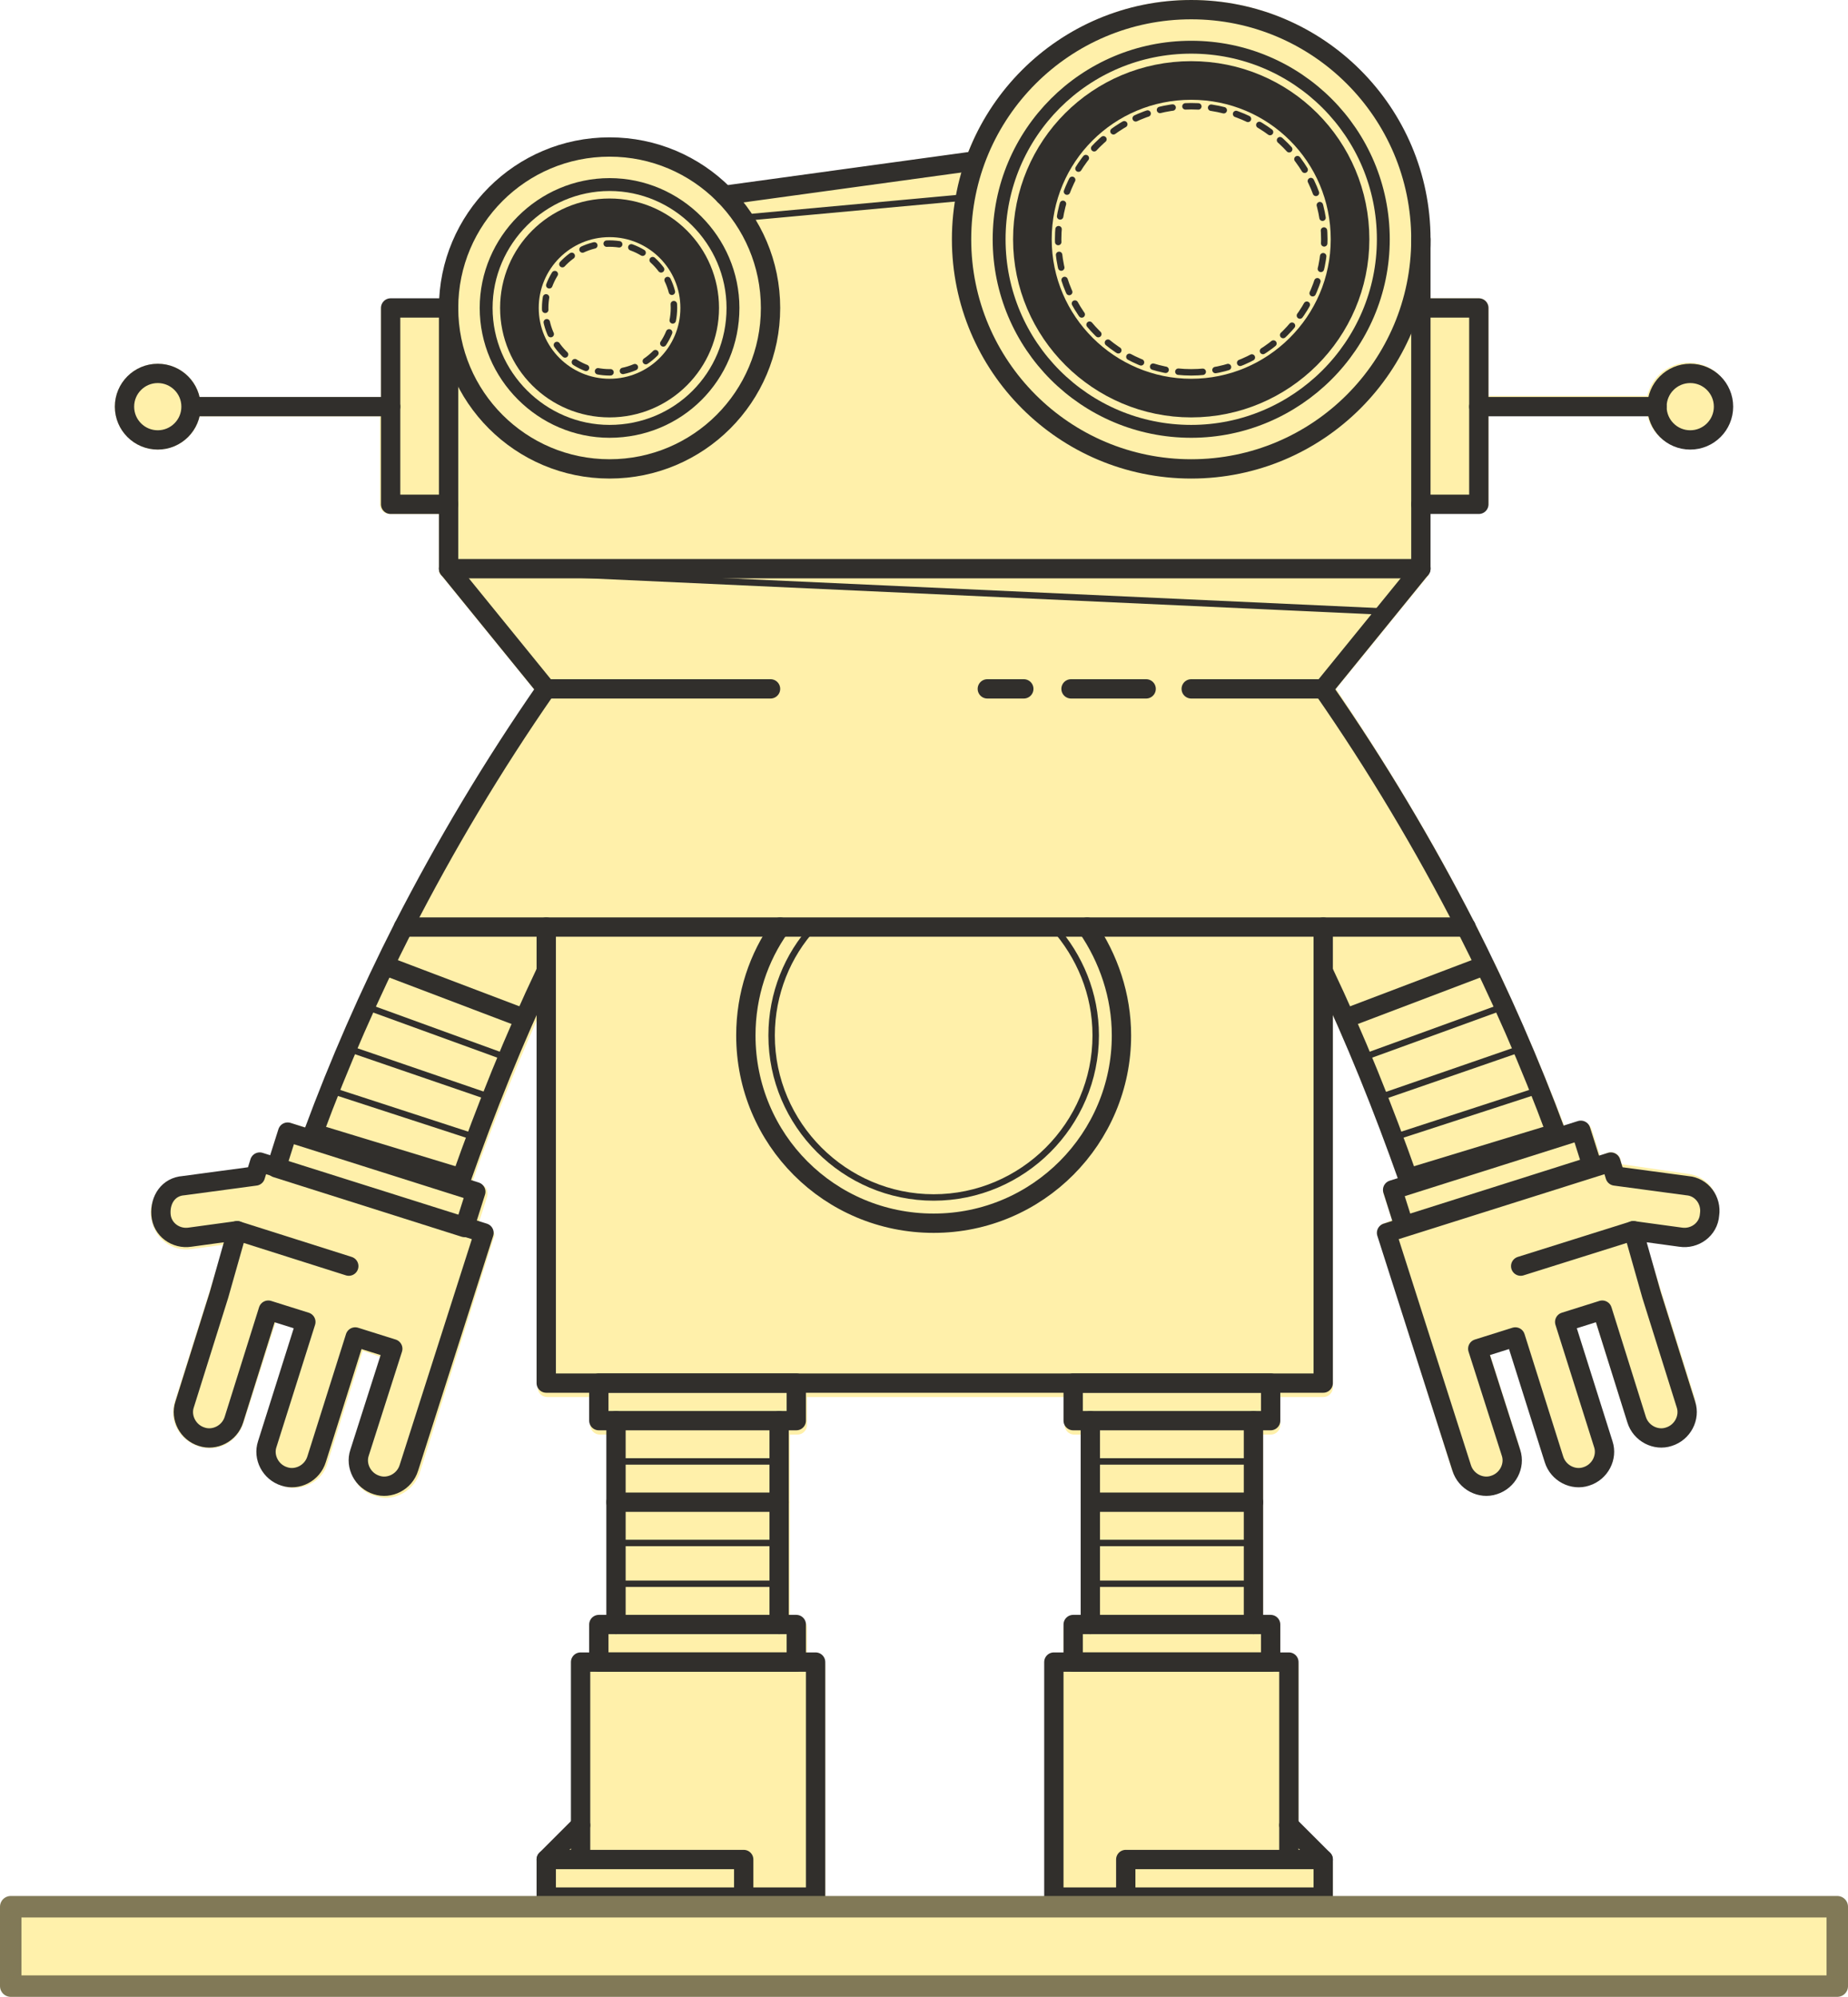 <?xml version="1.0" encoding="utf-8"?>
<!-- Generator: Adobe Illustrator 20.1.0, SVG Export Plug-In . SVG Version: 6.00 Build 0)  -->
<svg version="1.1" id="Слой_1" xmlns="http://www.w3.org/2000/svg" xmlns:xlink="http://www.w3.org/1999/xlink" x="0px" y="0px"
	 viewBox="0 0 172.2 186.1" style="enable-background:new 0 0 172.2 186.1;" xml:space="preserve">
<style type="text/css">
	.st0{fill:#FFF0AA;}
	.st1{fill:none;stroke:#312F2C;stroke-width:1.8;stroke-linecap:round;stroke-linejoin:round;stroke-miterlimit:10;}
	.st2{fill:none;stroke:#312F2C;stroke-width:0.6;stroke-linecap:round;stroke-linejoin:round;stroke-miterlimit:10;}
	.st3{fill:none;stroke:#312F2C;stroke-width:1.2;stroke-linecap:round;stroke-linejoin:round;stroke-miterlimit:10;}
	.st4{fill:none;stroke:#312F2C;stroke-width:3.6;stroke-linecap:round;stroke-linejoin:round;stroke-miterlimit:10;}
	
		.st5{fill:none;stroke:#312F2C;stroke-width:0.6;stroke-linecap:round;stroke-linejoin:round;stroke-miterlimit:10;stroke-dasharray:1.2;}
	.st6{fill:none;stroke:#312F2C;stroke-width:0.6;stroke-linecap:round;stroke-linejoin:round;stroke-dasharray:1.167,1.167;}
	.st7{fill:#FFF1AB;stroke:#817957;stroke-width:2;stroke-linecap:round;stroke-linejoin:round;stroke-miterlimit:10;}
</style>
<g>
	<g>
		<path class="st0" d="M111,40.8c10.2,0,18.5-8.3,18.5-18.5S121.2,3.8,111,3.8s-18.5,8.3-18.5,18.5S100.7,40.8,111,40.8z M111,5
			c9.6,0,17.3,7.8,17.3,17.3s-7.8,17.3-17.3,17.3s-17.3-7.8-17.3-17.3S101.4,5,111,5z"/>
		<path class="st0" d="M111,38.9c9.1,0,16.6-7.4,16.6-16.6S120.1,5.7,111,5.7s-16.6,7.4-16.6,16.6S101.8,38.9,111,38.9z M111,9.3
			c7.2,0,13,5.8,13,13c0,7.2-5.8,13-13,13s-13-5.8-13-13C98,15.2,103.8,9.3,111,9.3z"/>
		<path class="st0" d="M110.5,10.2c0.4,0,0.8,0,1.2,0c0,0,0,0,0,0c0.2,0,0.3-0.1,0.3-0.3c0-0.2-0.1-0.3-0.3-0.3c-0.4,0-0.8,0-1.2,0
			c-0.2,0-0.3,0.1-0.3,0.3C110.2,10.1,110.3,10.2,110.5,10.2z"/>
		<path class="st0" d="M112.8,10.4c0.4,0.1,0.8,0.1,1.1,0.2c0,0,0,0,0.1,0c0.1,0,0.3-0.1,0.3-0.2c0-0.2-0.1-0.3-0.2-0.4
			c-0.4-0.1-0.8-0.2-1.2-0.2c-0.2,0-0.3,0.1-0.3,0.3C112.5,10.2,112.6,10.3,112.8,10.4z"/>
		<path class="st0" d="M109.7,34.9c0.4,0,0.8,0.1,1.2,0.1c0.3,0,0.7,0,1,0c0.2,0,0.3-0.2,0.3-0.3c0-0.2-0.1-0.3-0.3-0.3
			c-0.7,0.1-1.4,0.1-2.1,0c-0.2,0-0.3,0.1-0.3,0.3C109.4,34.8,109.6,34.9,109.7,34.9z"/>
		<path class="st0" d="M118.4,31.8c-0.3,0.2-0.6,0.5-1,0.7c-0.1,0.1-0.2,0.3-0.1,0.4c0.1,0.1,0.2,0.1,0.3,0.1c0.1,0,0.1,0,0.2,0
			c0.3-0.2,0.7-0.5,1-0.7c0.1-0.1,0.2-0.3,0.1-0.4C118.7,31.8,118.5,31.7,118.4,31.8z"/>
		<path class="st0" d="M115.3,33.6c-0.2,0.1-0.2,0.2-0.2,0.4c0,0.1,0.2,0.2,0.3,0.2c0,0,0.1,0,0.1,0c0.4-0.1,0.8-0.3,1.1-0.5
			c0.1-0.1,0.2-0.3,0.1-0.4c-0.1-0.1-0.3-0.2-0.4-0.1C116.1,33.3,115.7,33.4,115.3,33.6z"/>
		<path class="st0" d="M113.1,34.2c-0.2,0-0.3,0.2-0.2,0.3c0,0.1,0.2,0.2,0.3,0.2c0,0,0,0,0.1,0c0.4-0.1,0.8-0.2,1.2-0.3
			c0.2,0,0.3-0.2,0.2-0.4c0-0.2-0.2-0.3-0.4-0.2C113.9,34,113.5,34.1,113.1,34.2z"/>
		<path class="st0" d="M115.1,11c0.4,0.1,0.7,0.3,1.1,0.5c0,0,0.1,0,0.1,0c0.1,0,0.2-0.1,0.3-0.2c0.1-0.1,0-0.3-0.1-0.4
			c-0.4-0.2-0.7-0.3-1.1-0.5c-0.2-0.1-0.3,0-0.4,0.2C114.8,10.7,114.9,10.9,115.1,11z"/>
		<path class="st0" d="M119.9,14.2c0.1,0.1,0.1,0.1,0.2,0.1c0.1,0,0.1,0,0.2-0.1c0.1-0.1,0.1-0.3,0-0.4c-0.3-0.3-0.6-0.6-0.9-0.9
			c-0.1-0.1-0.3-0.1-0.4,0c-0.1,0.1-0.1,0.3,0,0.4C119.3,13.6,119.6,13.9,119.9,14.2z"/>
		<path class="st0" d="M120.1,30.2c-0.3,0.3-0.5,0.6-0.8,0.8c-0.1,0.1-0.1,0.3,0,0.4c0.1,0.1,0.1,0.1,0.2,0.1c0.1,0,0.1,0,0.2-0.1
			c0.3-0.3,0.6-0.6,0.8-0.9c0.1-0.1,0.1-0.3,0-0.4C120.4,30.1,120.2,30.1,120.1,30.2z"/>
		<path class="st0" d="M118.2,12.6c0.1,0,0.1,0.1,0.2,0.1c0.1,0,0.2,0,0.2-0.1c0.1-0.1,0.1-0.3-0.1-0.4c-0.3-0.2-0.7-0.5-1-0.7
			c-0.1-0.1-0.3,0-0.4,0.1c-0.1,0.1,0,0.3,0.1,0.4C117.5,12.2,117.8,12.4,118.2,12.6z"/>
		<path class="st0" d="M121.4,28.3c-0.2,0.3-0.4,0.7-0.6,1c-0.1,0.1-0.1,0.3,0.1,0.4c0.1,0,0.1,0.1,0.2,0.1c0.1,0,0.2,0,0.2-0.1
			c0.2-0.3,0.5-0.7,0.7-1c0.1-0.1,0-0.3-0.1-0.4C121.7,28.1,121.5,28.2,121.4,28.3z"/>
		<path class="st0" d="M100.4,28.2c-0.1-0.1-0.3-0.2-0.4-0.1c-0.1,0.1-0.2,0.3-0.1,0.4c0.2,0.4,0.4,0.7,0.6,1
			c0.1,0.1,0.2,0.1,0.2,0.1c0.1,0,0.1,0,0.2-0.1c0.1-0.1,0.2-0.3,0.1-0.4C100.8,28.8,100.6,28.5,100.4,28.2z"/>
		<path class="st0" d="M121.3,16.1c0.1,0.1,0.2,0.1,0.3,0.1c0.1,0,0.1,0,0.2,0c0.1-0.1,0.2-0.3,0.1-0.4c-0.2-0.3-0.4-0.7-0.7-1
			c-0.1-0.1-0.3-0.2-0.4-0.1c-0.1,0.1-0.2,0.3-0.1,0.4C120.9,15.4,121.1,15.7,121.3,16.1z"/>
		<path class="st0" d="M99.9,27.1c-0.2-0.4-0.3-0.7-0.4-1.1c0-0.2-0.2-0.2-0.4-0.2c-0.2,0.1-0.2,0.2-0.2,0.4
			c0.1,0.4,0.3,0.8,0.4,1.1c0,0.1,0.2,0.2,0.3,0.2c0,0,0.1,0,0.1,0C99.9,27.4,99.9,27.3,99.9,27.1z"/>
		<path class="st0" d="M122.8,26c-0.2-0.1-0.3,0-0.4,0.2c-0.1,0.4-0.3,0.7-0.4,1.1c-0.1,0.2,0,0.3,0.1,0.4c0,0,0.1,0,0.1,0
			c0.1,0,0.2-0.1,0.3-0.2c0.2-0.4,0.3-0.8,0.5-1.1C123,26.2,122.9,26.1,122.8,26z"/>
		<path class="st0" d="M99.2,24.9c-0.1-0.4-0.1-0.8-0.2-1.2c0-0.2-0.2-0.3-0.3-0.3c-0.2,0-0.3,0.2-0.3,0.3c0,0.4,0.1,0.8,0.2,1.2
			c0,0.1,0.2,0.2,0.3,0.2c0,0,0,0,0.1,0C99.1,25.2,99.2,25,99.2,24.9z"/>
		<path class="st0" d="M108.1,10.6C108.1,10.6,108.1,10.6,108.1,10.6c0.4-0.1,0.8-0.2,1.2-0.2c0.2,0,0.3-0.2,0.3-0.3
			c0-0.2-0.2-0.3-0.3-0.3c-0.4,0.1-0.8,0.1-1.2,0.2c-0.2,0-0.3,0.2-0.2,0.4C107.8,10.5,108,10.6,108.1,10.6z"/>
		<path class="st0" d="M122.7,19.3c0.1,0.4,0.2,0.8,0.2,1.1c0,0.1,0.2,0.3,0.3,0.3c0,0,0,0,0,0c0.2,0,0.3-0.2,0.2-0.3
			c-0.1-0.4-0.1-0.8-0.3-1.2c0-0.2-0.2-0.3-0.4-0.2C122.7,19,122.6,19.1,122.7,19.3z"/>
		<path class="st0" d="M121.8,17.1c0.2,0.4,0.3,0.7,0.5,1.1c0,0.1,0.2,0.2,0.3,0.2c0,0,0.1,0,0.1,0c0.2-0.1,0.2-0.2,0.2-0.4
			c-0.1-0.4-0.3-0.8-0.5-1.1c-0.1-0.1-0.3-0.2-0.4-0.1C121.8,16.8,121.8,16.9,121.8,17.1z"/>
		<path class="st0" d="M123,21.6c0,0.2,0,0.5,0,0.7c0,0.1,0,0.3,0,0.4c0,0.2,0.1,0.3,0.3,0.3c0,0,0,0,0,0c0.2,0,0.3-0.1,0.3-0.3
			c0-0.2,0-0.3,0-0.5c0-0.3,0-0.5,0-0.8c0-0.2-0.2-0.3-0.3-0.3C123.1,21.3,123,21.4,123,21.6z"/>
		<path class="st0" d="M123.3,23.7c-0.2,0-0.3,0.1-0.3,0.3c-0.1,0.4-0.1,0.8-0.2,1.2c0,0.2,0.1,0.3,0.2,0.4c0,0,0,0,0.1,0
			c0.1,0,0.3-0.1,0.3-0.2c0.1-0.4,0.2-0.8,0.2-1.2C123.6,23.8,123.4,23.7,123.3,23.7z"/>
		<path class="st0" d="M99.3,18.1c0,0,0.1,0,0.1,0c0.1,0,0.2-0.1,0.3-0.2c0.1-0.4,0.3-0.7,0.5-1.1c0.1-0.1,0-0.3-0.1-0.4
			c-0.1-0.1-0.3,0-0.4,0.1c-0.2,0.4-0.3,0.7-0.5,1.1C99.1,17.9,99.1,18.1,99.3,18.1z"/>
		<path class="st0" d="M100.5,16c0.1,0,0.2,0,0.3-0.1c0.2-0.3,0.4-0.7,0.7-1c0.1-0.1,0.1-0.3-0.1-0.4s-0.3-0.1-0.4,0.1
			c-0.2,0.3-0.5,0.7-0.7,1c-0.1,0.1,0,0.3,0.1,0.4C100.4,16,100.4,16,100.5,16z"/>
		<path class="st0" d="M98.3,22.6c0,0.2,0.1,0.3,0.3,0.3c0,0,0,0,0,0c0.2,0,0.3-0.1,0.3-0.3l0-0.2c0-0.3,0-0.6,0-0.9
			c0-0.2-0.1-0.3-0.3-0.3c-0.2,0-0.3,0.1-0.3,0.3c0,0.3,0,0.6,0,1L98.3,22.6z"/>
		<path class="st0" d="M107.3,34.5c0.4,0.1,0.8,0.2,1.2,0.3c0,0,0,0,0.1,0c0.1,0,0.3-0.1,0.3-0.2c0-0.2-0.1-0.3-0.2-0.4
			c-0.4-0.1-0.8-0.2-1.1-0.3c-0.2,0-0.3,0-0.4,0.2S107.2,34.4,107.3,34.5z"/>
		<path class="st0" d="M101.3,30.5c0.3,0.3,0.5,0.6,0.8,0.9c0.1,0.1,0.1,0.1,0.2,0.1c0.1,0,0.2,0,0.2-0.1c0.1-0.1,0.1-0.3,0-0.4
			c-0.3-0.3-0.5-0.6-0.8-0.9c-0.1-0.1-0.3-0.1-0.4,0C101.2,30.1,101.1,30.3,101.3,30.5z"/>
		<path class="st0" d="M98.7,20.5C98.7,20.5,98.7,20.5,98.7,20.5c0.2,0,0.3-0.1,0.3-0.2c0.1-0.4,0.2-0.8,0.3-1.1
			c0-0.2,0-0.3-0.2-0.4c-0.2,0-0.3,0-0.4,0.2c-0.1,0.4-0.2,0.8-0.3,1.2C98.4,20.3,98.6,20.4,98.7,20.5z"/>
		<path class="st0" d="M105.1,33.5c0.4,0.2,0.7,0.4,1.1,0.5c0,0,0.1,0,0.1,0c0.1,0,0.2-0.1,0.3-0.2c0.1-0.2,0-0.3-0.2-0.4
			c-0.4-0.1-0.7-0.3-1.1-0.5c-0.1-0.1-0.3,0-0.4,0.1S104.9,33.5,105.1,33.5z"/>
		<path class="st0" d="M105.8,11.4c0,0,0.1,0,0.1,0c0.4-0.2,0.7-0.3,1.1-0.4c0.2-0.1,0.2-0.2,0.2-0.4c-0.1-0.2-0.2-0.2-0.4-0.2
			c-0.4,0.1-0.8,0.3-1.1,0.5c-0.2,0.1-0.2,0.2-0.1,0.4C105.6,11.3,105.7,11.4,105.8,11.4z"/>
		<path class="st0" d="M103.8,12.6c0.1,0,0.1,0,0.2-0.1c0.3-0.2,0.6-0.4,1-0.6c0.1-0.1,0.2-0.3,0.1-0.4c-0.1-0.1-0.3-0.2-0.4-0.1
			c-0.4,0.2-0.7,0.4-1,0.7c-0.1,0.1-0.2,0.3-0.1,0.4C103.6,12.5,103.7,12.6,103.8,12.6z"/>
		<path class="st0" d="M101.9,14.1c0.1,0,0.2,0,0.2-0.1c0.3-0.3,0.5-0.6,0.8-0.8c0.1-0.1,0.1-0.3,0-0.4c-0.1-0.1-0.3-0.1-0.4,0
			c-0.3,0.3-0.6,0.6-0.9,0.9c-0.1,0.1-0.1,0.3,0,0.4C101.8,14.1,101.9,14.1,101.9,14.1z"/>
		<path class="st0" d="M103,32.2c0.3,0.3,0.6,0.5,1,0.7c0.1,0,0.1,0,0.2,0c0.1,0,0.2,0,0.3-0.1c0.1-0.1,0.1-0.3-0.1-0.4
			c-0.3-0.2-0.6-0.4-0.9-0.7c-0.1-0.1-0.3-0.1-0.4,0C102.9,31.9,102.9,32.1,103,32.2z"/>
		<path class="st0" d="M56.8,40.8c6.7,0,12.1-5.4,12.1-12.1s-5.4-12.1-12.1-12.1c-6.7,0-12.1,5.4-12.1,12.1S50.1,40.8,56.8,40.8z
			 M56.8,17.8c6,0,10.9,4.9,10.9,10.9s-4.9,10.9-10.9,10.9c-6,0-10.9-4.9-10.9-10.9S50.8,17.8,56.8,17.8z"/>
		<path class="st0" d="M56.8,38.9c5.6,0,10.2-4.6,10.2-10.2s-4.6-10.2-10.2-10.2c-5.6,0-10.2,4.6-10.2,10.2S51.2,38.9,56.8,38.9z
			 M56.8,22.2c3.6,0,6.6,2.9,6.6,6.6s-2.9,6.6-6.6,6.6c-3.6,0-6.6-2.9-6.6-6.6S53.2,22.2,56.8,22.2z"/>
		<path class="st0" d="M52.6,24.8c0.1,0,0.2,0,0.2-0.1c0.3-0.3,0.5-0.5,0.9-0.7c0.1-0.1,0.2-0.3,0.1-0.4c-0.1-0.1-0.3-0.2-0.4-0.1
			c-0.3,0.2-0.7,0.5-0.9,0.8c-0.1,0.1-0.1,0.3,0,0.4C52.4,24.8,52.5,24.8,52.6,24.8z"/>
		<path class="st0" d="M54.5,23.5c0,0,0.1,0,0.1,0c0.3-0.1,0.7-0.3,1.1-0.3c0.2,0,0.3-0.2,0.2-0.4c0-0.2-0.2-0.3-0.4-0.2
			c-0.4,0.1-0.8,0.2-1.2,0.4c-0.2,0.1-0.2,0.2-0.2,0.4C54.3,23.5,54.4,23.5,54.5,23.5z"/>
		<path class="st0" d="M56.8,23.1c0.4,0,0.7,0,1.1,0.1c0,0,0,0,0.1,0c0.1,0,0.3-0.1,0.3-0.2c0-0.2-0.1-0.3-0.2-0.4
			c-0.4-0.1-0.8-0.1-1.2-0.1h0c-0.2,0-0.3,0.1-0.3,0.3S56.7,23.1,56.8,23.1z"/>
		<path class="st0" d="M51.2,26.8c0,0,0.1,0,0.1,0c0.1,0,0.2-0.1,0.3-0.2c0.1-0.3,0.3-0.7,0.5-1c0.1-0.1,0.1-0.3-0.1-0.4
			c-0.1-0.1-0.3-0.1-0.4,0.1c-0.2,0.3-0.4,0.7-0.6,1.1C51,26.5,51,26.7,51.2,26.8z"/>
		<path class="st0" d="M52.6,33.3c0.1,0,0.2,0,0.2-0.1c0.1-0.1,0.1-0.3,0-0.4c-0.3-0.3-0.5-0.5-0.7-0.9c-0.1-0.1-0.3-0.2-0.4-0.1
			c-0.1,0.1-0.2,0.3-0.1,0.4c0.2,0.3,0.5,0.7,0.8,0.9C52.5,33.2,52.5,33.3,52.6,33.3z"/>
		<path class="st0" d="M51.2,28.7c0-0.4,0-0.7,0.1-1.1c0-0.2-0.1-0.3-0.2-0.4c-0.2,0-0.3,0.1-0.4,0.2c-0.1,0.4-0.1,0.8-0.1,1.2v0
			c0,0.2,0.1,0.3,0.3,0.3S51.2,28.9,51.2,28.7z"/>
		<path class="st0" d="M51.6,30.9c-0.1-0.3-0.3-0.7-0.3-1.1c0-0.2-0.2-0.3-0.4-0.2c-0.2,0-0.3,0.2-0.2,0.4c0.1,0.4,0.2,0.8,0.4,1.2
			c0,0.1,0.2,0.2,0.3,0.2c0,0,0.1,0,0.1,0C51.6,31.2,51.7,31.1,51.6,30.9z"/>
		<path class="st0" d="M60.9,32.7c-0.3,0.3-0.5,0.5-0.8,0.7c-0.1,0.1-0.2,0.3-0.1,0.4c0.1,0.1,0.2,0.1,0.2,0.1c0.1,0,0.1,0,0.2-0.1
			c0.3-0.2,0.7-0.5,0.9-0.8c0.1-0.1,0.1-0.3,0-0.4C61.2,32.6,61,32.6,60.9,32.7z"/>
		<path class="st0" d="M58.9,23.5c0.3,0.1,0.7,0.3,1,0.5c0.1,0,0.1,0,0.2,0c0.1,0,0.2,0,0.3-0.1c0.1-0.1,0.1-0.3-0.1-0.4
			c-0.3-0.2-0.7-0.4-1.1-0.6c-0.2-0.1-0.3,0-0.4,0.2C58.7,23.3,58.8,23.4,58.9,23.5z"/>
		<path class="st0" d="M59,33.9c-0.3,0.1-0.7,0.3-1.1,0.3c-0.2,0-0.3,0.2-0.2,0.4c0,0.1,0.2,0.2,0.3,0.2c0,0,0,0,0.1,0
			c0.4-0.1,0.8-0.2,1.2-0.4c0.2-0.1,0.2-0.2,0.2-0.4C59.4,33.9,59.2,33.9,59,33.9z"/>
		<path class="st0" d="M53.7,33.4c-0.1-0.1-0.3-0.1-0.4,0.1c-0.1,0.1-0.1,0.3,0.1,0.4c0.3,0.2,0.7,0.4,1.1,0.6c0,0,0.1,0,0.1,0
			c0.1,0,0.2-0.1,0.3-0.2c0.1-0.2,0-0.3-0.2-0.4C54.3,33.8,54,33.6,53.7,33.4z"/>
		<path class="st0" d="M62.5,30.7c-0.2-0.1-0.3,0-0.4,0.2c-0.1,0.3-0.3,0.7-0.5,1c-0.1,0.1-0.1,0.3,0.1,0.4c0.1,0,0.1,0,0.2,0
			c0.1,0,0.2,0,0.3-0.1c0.2-0.3,0.4-0.7,0.6-1.1C62.7,30.9,62.6,30.7,62.5,30.7z"/>
		<path class="st0" d="M56.8,34.4c-0.4,0-0.7,0-1.1-0.1c-0.2,0-0.3,0.1-0.4,0.2c0,0.2,0.1,0.3,0.2,0.4C56,35,56.4,35,56.8,35
			c0,0,0,0,0,0c0.2,0,0.3-0.1,0.3-0.3C57.2,34.5,57,34.4,56.8,34.4z"/>
		<path class="st0" d="M62.5,28.7c0,0.4,0,0.7-0.1,1.1c0,0.2,0.1,0.3,0.2,0.4c0,0,0,0,0.1,0c0.1,0,0.3-0.1,0.3-0.2
			c0.1-0.4,0.1-0.8,0.1-1.2v-0.1c0-0.2-0.1-0.3-0.3-0.3S62.5,28.6,62.5,28.7z"/>
		<path class="st0" d="M62,26.5c0.1,0.3,0.3,0.7,0.3,1.1c0,0.1,0.2,0.2,0.3,0.2c0,0,0,0,0.1,0c0.2,0,0.3-0.2,0.2-0.4
			c-0.1-0.4-0.2-0.8-0.4-1.2c-0.1-0.2-0.2-0.2-0.4-0.2C62,26.2,62,26.4,62,26.5z"/>
		<path class="st0" d="M61.5,25.6c0.1,0.1,0.2,0.1,0.2,0.1c0.1,0,0.1,0,0.2-0.1c0.1-0.1,0.2-0.3,0.1-0.4c-0.2-0.3-0.5-0.7-0.8-0.9
			c-0.1-0.1-0.3-0.1-0.4,0c-0.1,0.1-0.1,0.3,0,0.4C61.1,25,61.3,25.3,61.5,25.6z"/>
		<path class="st0" d="M133.1,53.5c0-0.1,0.1-0.1,0.1-0.2c0-0.1,0-0.1,0-0.2c0,0,0-0.1,0-0.1v-5.2h4.6c0.5,0,0.9-0.4,0.9-0.9v-8.2
			h14.8c0.4,1.8,2,3.1,3.9,3.1c2.2,0,4-1.8,4-4s-1.8-4-4-4c-1.9,0-3.5,1.3-3.9,3.1h-14.8v-8.2c0-0.5-0.4-0.9-0.9-0.9h-4.6v-5.5
			C133.3,10,123.3,0,111,0c-9.4,0-17.5,5.9-20.8,14.2l-22.4,3.1c-2.9-2.7-6.7-4.4-11-4.4c-8.5,0-15.4,6.6-15.8,15h-4.6
			c-0.5,0-0.9,0.4-0.9,0.9V37H18.6c-0.4-1.8-2-3.1-3.9-3.1c-2.2,0-4,1.8-4,4s1.8,4,4,4c1.9,0,3.5-1.3,3.9-3.1h16.8V47
			c0,0.5,0.4,0.9,0.9,0.9h4.6V53c0,0,0,0.1,0,0.1c0,0.1,0,0.1,0,0.2c0,0.1,0.1,0.1,0.1,0.2c0,0,0,0.1,0.1,0.1l8.7,10.7
			c-4.8,7-9.1,14.3-12.9,21.8l0,0c-0.6,1.2-1.2,2.3-1.7,3.5c0,0,0,0,0,0.1c0,0,0,0,0,0c-2.4,5-4.6,10.2-6.6,15.4l-1.4-0.4
			c-0.5-0.2-1,0.1-1.1,0.6l-0.8,2.5l-0.8-0.3c-0.2-0.1-0.5-0.1-0.7,0.1c-0.2,0.1-0.4,0.3-0.4,0.5l-0.3,0.8l-6.2,0.9
			c-0.9,0.1-1.7,0.6-2.2,1.3s-0.8,1.6-0.6,2.5c0.3,1.8,1.9,3.1,3.8,2.8l3-0.4l-4.6,14.6c-0.6,1.8,0.4,3.6,2.2,4.2
			c1.8,0.6,3.6-0.4,4.2-2.2l3-9.4l1.8,0.6l-3.3,10.5c-0.6,1.8,0.4,3.6,2.2,4.2c0.8,0.3,1.7,0.2,2.5-0.2c0.8-0.4,1.4-1.1,1.6-1.9
			l3.3-10.5l1.8,0.6l-2.8,8.8c-0.3,0.8-0.2,1.7,0.2,2.5c0.4,0.8,1.1,1.4,1.9,1.6c0.3,0.1,0.7,0.2,1,0.2c1.4,0,2.7-0.9,3.2-2.3
			l6.9-21.9c0.1-0.2,0.1-0.5-0.1-0.7s-0.3-0.4-0.5-0.4l-0.8-0.3l0.8-2.5c0.1-0.5-0.1-1-0.6-1.1l-0.8-0.2c1.8-5.2,3.9-10.3,6.1-15.3
			v34.4c0,0.5,0.4,0.9,0.9,0.9h4v2.6c0,0.5,0.4,0.9,0.9,0.9h0.7v17.1h-0.7c-0.5,0-0.9,0.4-0.9,0.9v2.6h-0.8c-0.5,0-0.9,0.4-0.9,0.9
			v14.9l-2.9,2.9c0,0,0,0,0,0c-0.1,0.1-0.1,0.2-0.2,0.3c0,0.1-0.1,0.2-0.1,0.3c0,0,0,0,0,0v3.5c0,0.5,0.4,0.9,0.9,0.9h18.4H76
			c0.5,0,0.9-0.4,0.9-0.9v-21.9c0-0.5-0.4-0.9-0.9-0.9h-0.8v-2.6c0-0.5-0.4-0.9-0.9-0.9h-0.7v-17.1h0.7c0.5,0,0.9-0.4,0.9-0.9v-2.6
			h24v2.6c0,0.5,0.4,0.9,0.9,0.9h0.7v17.1H100c-0.5,0-0.9,0.4-0.9,0.9v2.6h-0.8c-0.5,0-0.9,0.4-0.9,0.9v21.9c0,0.5,0.4,0.9,0.9,0.9
			h6.6h18.4c0.5,0,0.9-0.4,0.9-0.9v-3.5c0,0,0,0,0,0c0-0.1,0-0.2-0.1-0.3c0-0.1-0.1-0.2-0.2-0.3c0,0,0,0,0,0l-2.9-2.9v-14.9
			c0-0.5-0.4-0.9-0.9-0.9h-0.8v-2.6c0-0.5-0.4-0.9-0.9-0.9h-0.7v-17.1h0.7c0.5,0,0.9-0.4,0.9-0.9v-2.6h4c0.5,0,0.9-0.4,0.9-0.9V94.6
			c2.3,5,4.3,10.2,6.1,15.3l-0.8,0.2c-0.5,0.1-0.7,0.7-0.6,1.1l0.8,2.5L129,114c-0.5,0.1-0.7,0.7-0.6,1.1l6.9,21.9
			c0.3,0.8,0.9,1.5,1.6,1.9c0.5,0.3,1,0.4,1.5,0.4c0.3,0,0.7-0.1,1-0.2c1.8-0.6,2.7-2.4,2.2-4.2l-2.8-8.8l1.8-0.6l3.3,10.5
			c0.3,0.8,0.9,1.5,1.6,1.9c0.8,0.4,1.7,0.5,2.5,0.2c0.8-0.3,1.5-0.9,1.9-1.6c0.4-0.8,0.5-1.7,0.2-2.5l-3.3-10.5l1.8-0.6l3,9.4
			c0.3,0.8,0.9,1.5,1.6,1.9c0.8,0.4,1.7,0.5,2.5,0.2c1.8-0.6,2.7-2.4,2.2-4.2l-4.6-14.6l3,0.4c0.9,0.1,1.8-0.1,2.5-0.6
			c0.7-0.5,1.2-1.3,1.3-2.2c0.1-0.9-0.1-1.8-0.6-2.5s-1.3-1.2-2.2-1.3l-6.2-0.9L151,108c-0.2-0.5-0.7-0.7-1.1-0.6l-0.8,0.3l-0.8-2.5
			c-0.1-0.2-0.2-0.4-0.4-0.5c-0.2-0.1-0.5-0.1-0.7-0.1l-1.4,0.4c-2-5.2-4.2-10.3-6.6-15.4c0,0,0,0,0,0c0,0,0-0.1-0.1-0.1
			c-0.6-1.2-1.1-2.4-1.7-3.5l0,0c-3.8-7.5-8.2-14.8-12.9-21.8l8.7-10.7C133.1,53.6,133.1,53.5,133.1,53.5z"/>
		<path class="st0" d="M106.8,63.3h-7c-0.5,0-0.9,0.4-0.9,0.9c0,0.5,0.4,0.9,0.9,0.9h7c0.5,0,0.9-0.4,0.9-0.9
			C107.7,63.7,107.3,63.3,106.8,63.3z"/>
		<path class="st0" d="M95.4,63.3H92c-0.5,0-0.9,0.4-0.9,0.9c0,0.5,0.4,0.9,0.9,0.9h3.5c0.5,0,0.9-0.4,0.9-0.9
			C96.3,63.7,95.9,63.3,95.4,63.3z"/>
		<g>
			<g>
				<g>
					<polyline class="st1" points="123.3,86.4 123.3,128.9 50.9,128.9 50.9,86.4 					"/>
					<path class="st2" d="M98.2,86.4c2.4,2.7,3.9,6.2,3.9,10.1c0,8.3-6.8,15.1-15.1,15.1c-8.3,0-15.1-6.8-15.1-15.1
						c0-3.9,1.5-7.5,3.9-10.1"/>
					<path class="st1" d="M101.3,86.4c2,2.9,3.2,6.4,3.2,10.1c0,9.6-7.8,17.5-17.5,17.5s-17.5-7.8-17.5-17.5c0-3.8,1.2-7.3,3.2-10.1
						"/>
				</g>
				<g>
					<g>
						<circle class="st1" cx="111" cy="22.3" r="21.4"/>
						<path class="st3" d="M111,40.2c-9.9,0-17.9-8-17.9-17.9s8-17.9,17.9-17.9c9.9,0,17.9,8,17.9,17.9S120.8,40.2,111,40.2z"/>
						<path class="st4" d="M111,37.1c-8.1,0-14.8-6.6-14.8-14.8S102.8,7.5,111,7.5s14.8,6.6,14.8,14.8S119.1,37.1,111,37.1z"/>
						<path class="st5" d="M111,34.7c-6.8,0-12.4-5.6-12.4-12.4S104.1,9.9,111,9.9s12.4,5.6,12.4,12.4S117.8,34.7,111,34.7z"/>
					</g>
					<circle class="st1" cx="56.8" cy="28.7" r="15"/>
					<path class="st3" d="M56.8,40.2c-6.3,0-11.5-5.2-11.5-11.5c0-6.3,5.2-11.5,11.5-11.5s11.5,5.2,11.5,11.5
						C68.3,35.1,63.2,40.2,56.8,40.2z"/>
					<circle class="st4" cx="56.8" cy="28.7" r="8.4"/>
					<g>
						<circle class="st6" cx="56.8" cy="28.7" r="6"/>
					</g>
					<polyline class="st1" points="132.4,22.3 132.4,53 41.8,53 41.8,28.7 					"/>
					<polyline class="st1" points="132.4,53 123.3,64.2 111,64.2 					"/>
					<polyline class="st1" points="71.8,64.2 50.9,64.2 41.8,53 					"/>
					<line class="st1" x1="67.5" y1="18.2" x2="90.8" y2="15"/>
					<polyline class="st1" points="41.8,28.7 36.4,28.7 36.4,47 41.8,47 					"/>
					<polyline class="st1" points="132.4,47 137.8,47 137.8,28.7 132.4,28.7 					"/>
					<line class="st1" x1="36.4" y1="37.9" x2="17.9" y2="37.9"/>
					<line class="st1" x1="137.8" y1="37.9" x2="154.4" y2="37.9"/>
					<circle class="st1" cx="14.7" cy="37.9" r="3.1"/>
					<circle class="st1" cx="157.5" cy="37.9" r="3.1"/>
					<line class="st1" x1="106.8" y1="64.2" x2="99.8" y2="64.2"/>
					<line class="st1" x1="95.4" y1="64.2" x2="92" y2="64.2"/>
					<line class="st2" x1="69.2" y1="20.3" x2="89.9" y2="18.4"/>
					<line class="st2" x1="41.8" y1="53" x2="129.1" y2="57"/>
					<line class="st1" x1="37.7" y1="86.4" x2="136.6" y2="86.4"/>
					<path class="st1" d="M37.6,86.4c3.9-7.6,8.3-15,13.3-22.2"/>
					<path class="st1" d="M136.6,86.4c-3.9-7.6-8.3-15-13.3-22.2"/>
				</g>
				<g>
					<rect x="100" y="128.9" class="st1" width="18.4" height="3.5"/>
					<rect x="104.9" y="173.3" class="st1" width="18.4" height="3.5"/>
					<g>
						<polyline class="st1" points="120.1,173.3 120.1,154.9 98.2,154.9 98.2,176.8 104.9,176.8 						"/>
						<rect x="100" y="151.4" class="st1" width="18.4" height="3.5"/>
						<g>
							<line class="st1" x1="116.8" y1="151.4" x2="116.8" y2="132.4"/>
							<line class="st1" x1="101.6" y1="151.4" x2="101.6" y2="132.4"/>
							<line class="st2" x1="116.8" y1="147.6" x2="101.5" y2="147.6"/>
							<line class="st2" x1="116.8" y1="143.8" x2="101.5" y2="143.8"/>
							<line class="st1" x1="116.8" y1="140" x2="101.6" y2="140"/>
							<line class="st2" x1="116.8" y1="136.2" x2="101.5" y2="136.2"/>
						</g>
					</g>
					<line class="st1" x1="123.3" y1="173.3" x2="120.1" y2="170.1"/>
				</g>
				<g>
					<rect x="55.8" y="128.9" class="st1" width="18.4" height="3.5"/>
					<rect x="50.9" y="173.3" class="st1" width="18.4" height="3.5"/>
					<g>
						<polyline class="st1" points="54.1,173.3 54.1,154.9 76,154.9 76,176.8 69.3,176.8 						"/>
						<rect x="55.8" y="151.4" class="st1" width="18.4" height="3.5"/>
						<g>
							<line class="st1" x1="57.4" y1="151.4" x2="57.4" y2="132.4"/>
							<line class="st1" x1="72.6" y1="151.4" x2="72.6" y2="132.4"/>
							<line class="st2" x1="57.4" y1="147.6" x2="72.7" y2="147.6"/>
							<line class="st2" x1="57.4" y1="143.8" x2="72.7" y2="143.8"/>
							<line class="st1" x1="57.4" y1="140" x2="72.6" y2="140"/>
							<line class="st2" x1="57.4" y1="136.2" x2="72.7" y2="136.2"/>
						</g>
					</g>
					<line class="st1" x1="50.9" y1="173.3" x2="54.1" y2="170.1"/>
				</g>
				<g>
					<g>
						<path class="st1" d="M29.2,105.6c2.4-6.5,5.2-12.9,8.4-19.2"/>
						<path class="st1" d="M43,109.8c2.3-6.5,4.9-13,7.9-19.3"/>
						<g>
							<line class="st1" x1="35.9" y1="90" x2="48.8" y2="94.9"/>
							<line class="st2" x1="34.1" y1="93.8" x2="47.3" y2="98.6"/>
							<line class="st2" x1="32.4" y1="97.7" x2="45.8" y2="102.3"/>
							<line class="st2" x1="30.8" y1="101.6" x2="44.3" y2="106"/>
							<line class="st1" x1="29.2" y1="105.6" x2="43" y2="109.8"/>
						</g>
					</g>
					<g>
						<g>
							<path class="st1" d="M22.1,114.7l-4.4,0.6c-1.3,0.2-2.6-0.7-2.7-2.1s0.7-2.6,2.1-2.7l6.7-0.9l0.4-1.3l20.9,6.6l-3.9,12.2
								l-3.1,9.7c-0.4,1.3-1.8,2-3,1.6c-1.3-0.4-2-1.8-1.6-3l3.1-9.7l-3.5-1.1l-3.6,11.4c-0.4,1.3-1.8,2-3,1.6c-1.3-0.4-2-1.8-1.6-3
								l3.6-11.4l-3.5-1.1l-3.2,10.2c-0.4,1.3-1.8,2-3,1.6c-1.3-0.4-2-1.8-1.6-3l3.2-10.2L22.1,114.7z"/>
							
								<rect x="33.3" y="100.7" transform="matrix(0.302 -0.953 0.953 0.302 -80.279 110.167)" class="st1" width="3.5" height="18.4"/>
						</g>
						<line class="st1" x1="22.1" y1="114.7" x2="32.5" y2="118"/>
					</g>
				</g>
				<g>
					<g>
						<path class="st1" d="M145,105.6c-2.4-6.5-5.2-12.9-8.4-19.2"/>
						<path class="st1" d="M131.2,109.8c-2.3-6.5-4.9-13-7.9-19.3"/>
						<g>
							<line class="st1" x1="138.3" y1="90" x2="125.4" y2="94.9"/>
							<line class="st2" x1="140.1" y1="93.8" x2="126.9" y2="98.6"/>
							<line class="st2" x1="141.8" y1="97.7" x2="128.5" y2="102.3"/>
							<line class="st2" x1="143.4" y1="101.6" x2="129.9" y2="106"/>
							<line class="st1" x1="145" y1="105.6" x2="131.2" y2="109.8"/>
						</g>
					</g>
					<g>
						<g>
							<path class="st1" d="M152.2,114.7l4.4,0.6c1.3,0.2,2.6-0.7,2.7-2.1c0.2-1.3-0.7-2.6-2.1-2.7l-6.7-0.9l-0.4-1.3l-20.9,6.6
								l3.9,12.2l3.1,9.7c0.4,1.3,1.8,2,3,1.6c1.3-0.4,2-1.8,1.6-3l-3.1-9.7l3.5-1.1l3.6,11.4c0.4,1.3,1.8,2,3,1.6
								c1.3-0.4,2-1.8,1.6-3l-3.6-11.4l3.5-1.1l3.2,10.2c0.4,1.3,1.8,2,3,1.6c1.3-0.4,2-1.8,1.6-3l-3.2-10.2L152.2,114.7z"/>
							
								<rect x="129.9" y="108.1" transform="matrix(0.953 -0.302 0.302 0.953 -26.674 47.105)" class="st1" width="18.4" height="3.5"/>
						</g>
						<line class="st1" x1="152.2" y1="114.7" x2="141.7" y2="118"/>
					</g>
				</g>
			</g>
		</g>
	</g>
	<rect x="1" y="177.7" class="st7" width="170.2" height="7.4"/>
</g>
</svg>
